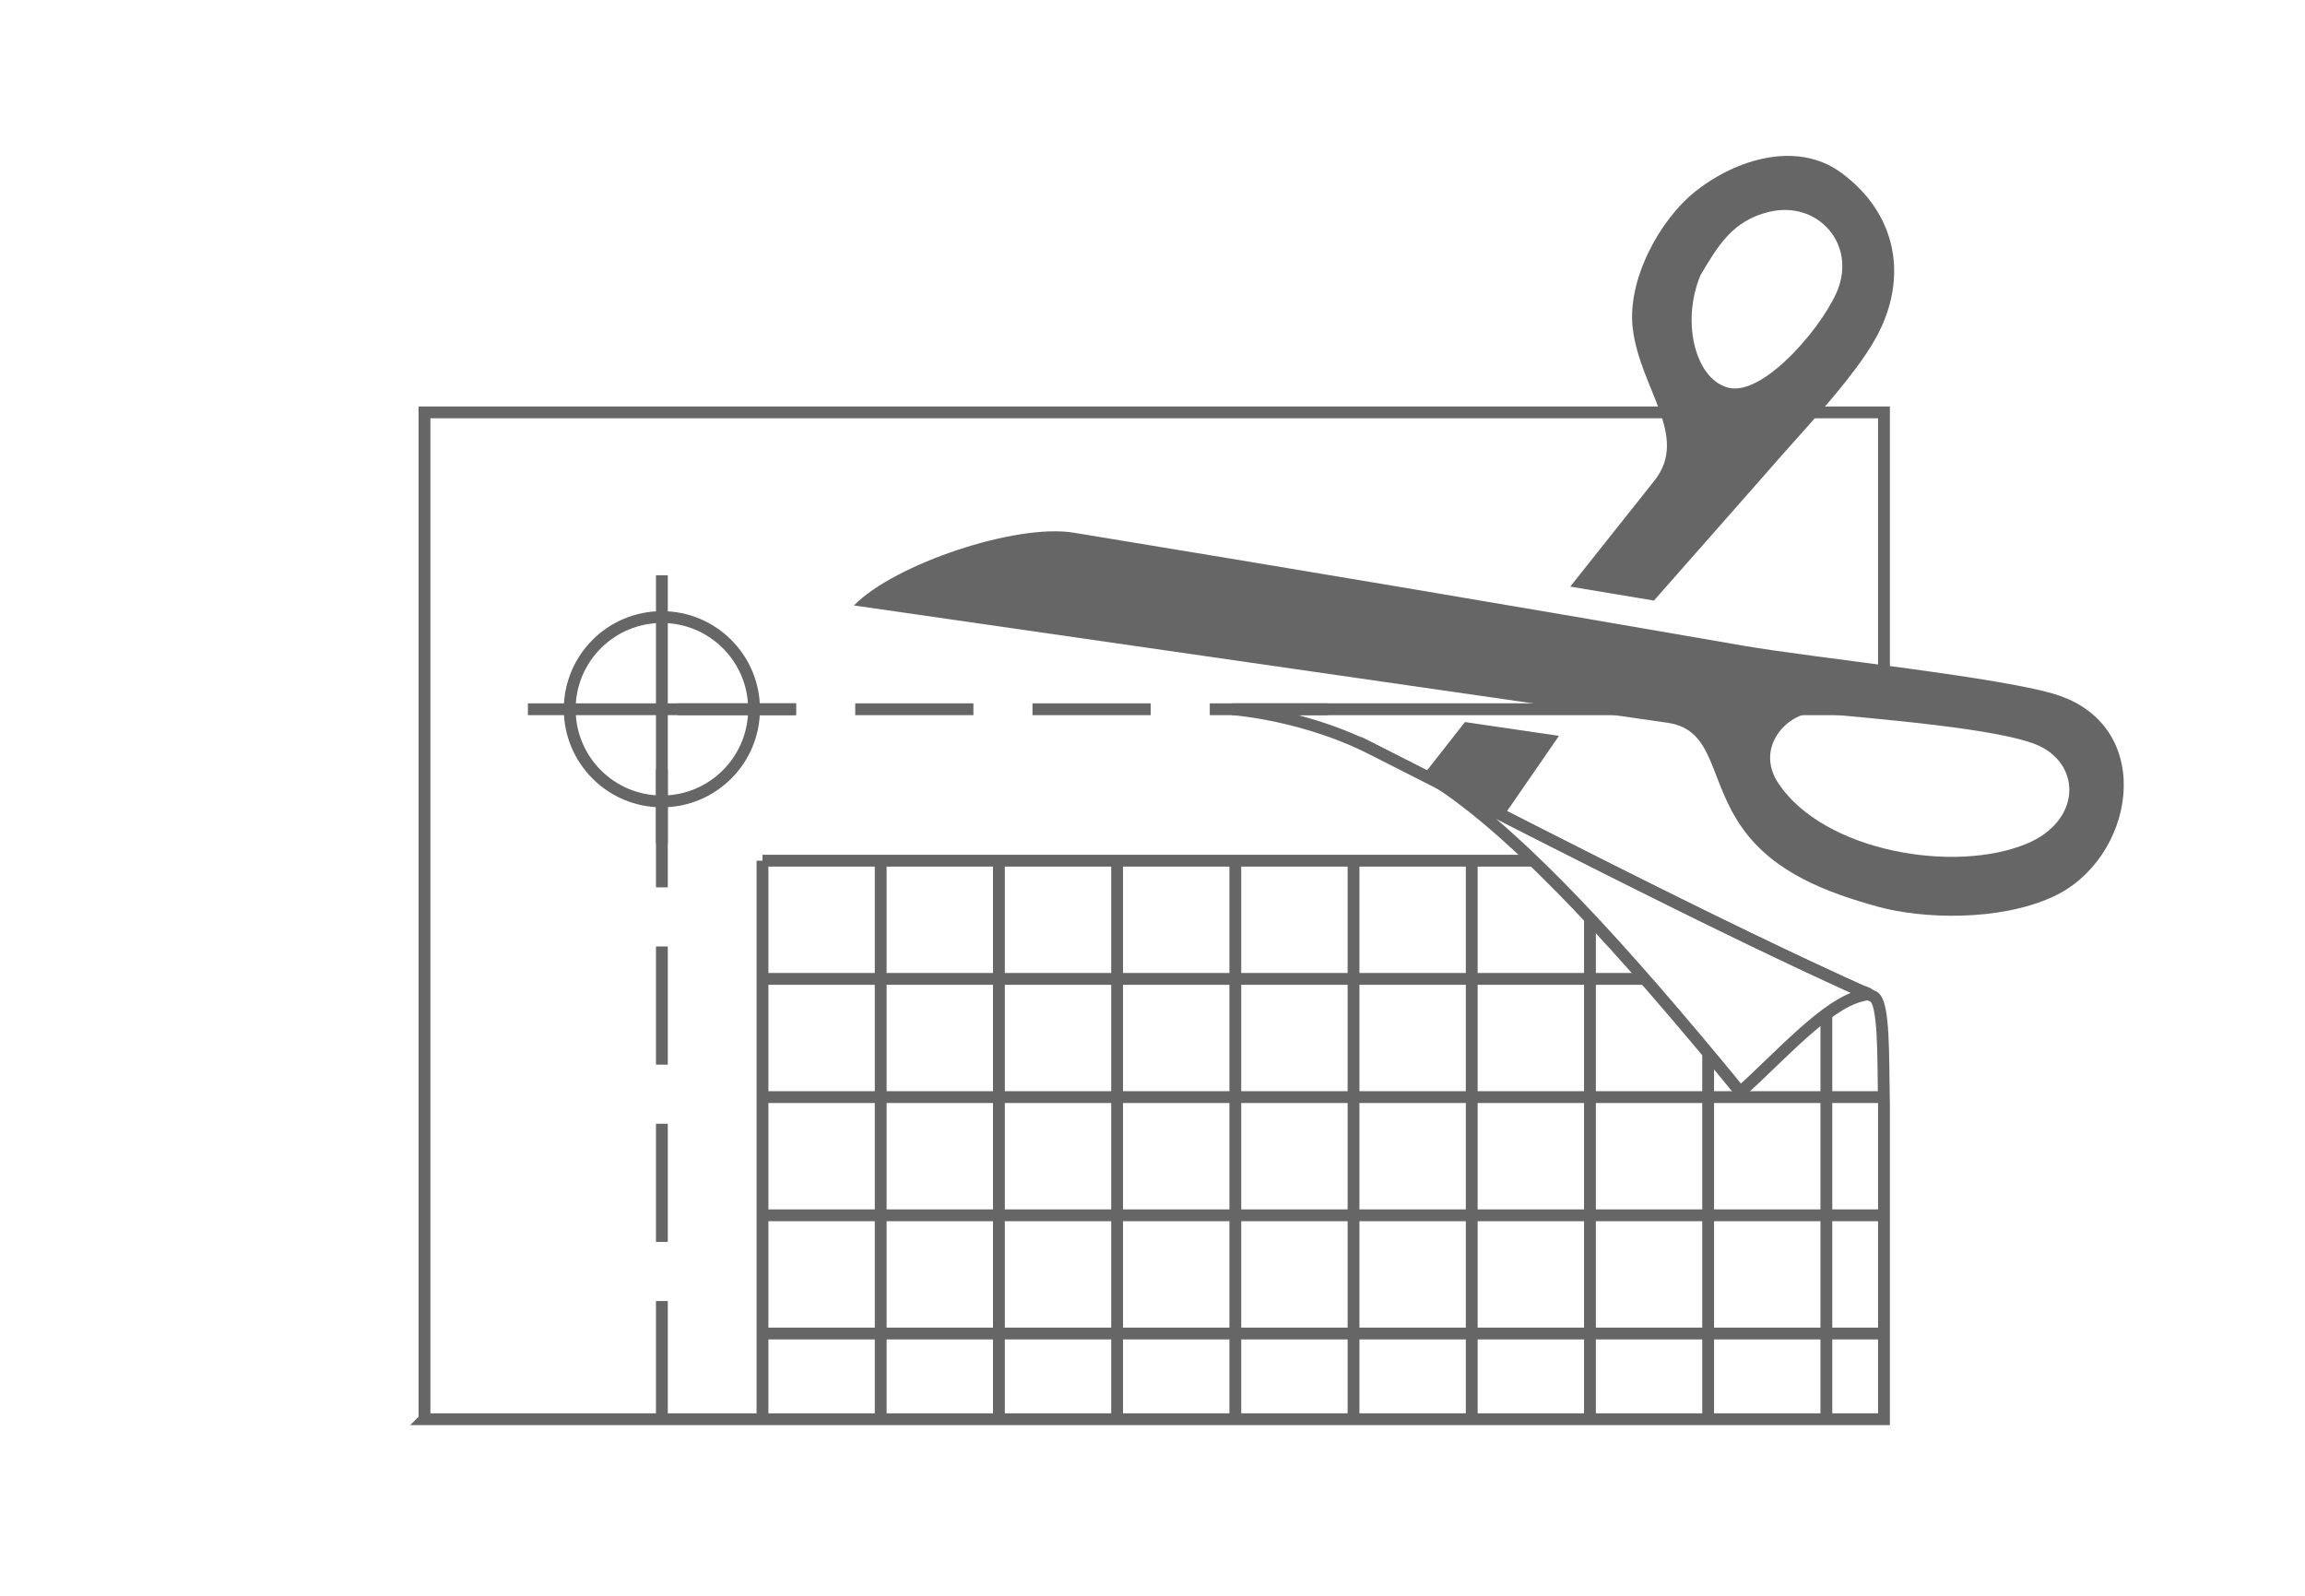 <?xml version="1.0" encoding="UTF-8"?>
<!DOCTYPE svg PUBLIC "-//W3C//DTD SVG 1.1//EN" "http://www.w3.org/Graphics/SVG/1.1/DTD/svg11.dtd">
<!-- Creator: CorelDRAW 2018 (64-Bit) -->
<svg xmlns="http://www.w3.org/2000/svg" xml:space="preserve" width="260px" height="180px" version="1.1" style="shape-rendering:geometricPrecision; text-rendering:geometricPrecision; image-rendering:optimizeQuality; fill-rule:evenodd; clip-rule:evenodd"
viewBox="0 0 26000 18000"
 xmlns:xlink="http://www.w3.org/1999/xlink">
 <defs>
  <style type="text/css">
   <![CDATA[
    .str0 {stroke:#666666;stroke-width:133.3;stroke-miterlimit:22.926}
    .str1 {stroke:#666666;stroke-width:133.3;stroke-miterlimit:22.926;stroke-dasharray:1333.1 666.5}
    .fil0 {fill:none}
    .fil1 {fill:#666666}
   ]]>
  </style>
 </defs>
 <g id="Layer_x0020_1">
  <g id="_2864948629344">
   <path class="fil0 str0" d="M4788.2 16008.1l0 -11356.5 16462.7 0 0 3348.4 -7350.2 0c382.1,32.1 1013.4,166.1 1547.3,435.2 1527.6,770.1 3844.4,1982.6 5681.9,2804.7 128.6,57.5 109.4,689.5 121,1208.9l0 3559.3 -16462.7 0z"/>
   <path class="fil1" d="M23157.1 10115.2c-610.6,280.2 -1476,250.3 -1978.5,110.9 -572.9,-159.1 -1164.4,-379.5 -1522.5,-881.9 -389.5,-546.4 -307.5,-1113.9 -847.7,-1191.8l-9176.3 -1323.1c458.2,-468.1 1830.6,-927.2 2477.8,-820.9 2520.1,413.7 5037.1,837.5 7553.3,1274.5 810.2,140.7 2976.1,360.9 3563.6,563 1104,379.9 850.7,1846.9 -69.7,2269.3zm-5572 -1815.2c-208.4,300.7 -416.3,602.5 -624.1,904.5 -315.8,-160.8 -619.8,-316 -906.1,-461.7l469.4 -598.2 1060.8 155.4zm3184.7 -6350.7c634.2,467.4 755.9,1189.6 395.8,1851.7 -257.4,473.5 -871.6,1102.2 -1241,1533.2l-1268.4 1440.1 -944.2 -157.8 948.9 -1194.2c399.7,-503.1 -163.4,-1035.8 -244.2,-1721.3 -63.7,-540.2 297.2,-1218.3 713.6,-1547.5 444.2,-351.3 1136.8,-574.7 1639.5,-204.2zm-817.7 441c531,-128.8 960.8,327 791.5,838.1 -127.8,385.7 -816.8,1223.7 -1226.9,1148.8 -382.8,-69.9 -562.4,-729.7 -335.7,-1272.4 194.7,-329 360,-614.7 771.1,-714.5zm540.9 5652.3c587.8,60.9 2112.7,172.7 2522.8,377.3 467.4,233.1 445.6,846.1 -154,1096.4 -813.1,339.5 -2282,91.6 -2799.2,-676.2 -288.5,-428.4 136.4,-827.9 430.4,-797.5z"/>
   <line class="fil0 str1" x1="7647.3" y1="8000" x2="15585.5" y2= "8000" />
   <path class="fil0 str0" d="M6426.3 8000c0,-574.2 465.5,-1039.7 1039.6,-1039.7 574.2,0 1039.7,465.5 1039.7,1039.7 0,574.2 -465.5,1039.7 -1039.7,1039.7 -574.1,0 -1039.6,-465.5 -1039.6,-1039.7z"/>
   <path class="fil0 str0" d="M5954.8 8000l3022.3 0m-1511.2 1511.2l0 -3022.3"/>
   <path class="fil0 str0" d="M20989.5 11232.5c-393,97.7 -892.5,665.5 -1358.6,1085.8 -1336.4,-1629.6 -2449.2,-2848.2 -3366.9,-3468.9 1404.9,715.7 3181.6,1627.1 4678.3,2306 135.2,61.2 180.4,44 47.2,77.1z"/>
   <line class="fil0 str1" x1="7465.9" y1="16008.1" x2="7465.9" y2= "8000" />
   <g>
    <line class="fil0 str0" x1="8600.8" y1="9708.3" x2="8600.8" y2= "16008.1" />
    <line class="fil0 str0" x1="9934.2" y1="9708.3" x2="9934.2" y2= "16008.1" />
    <line class="fil0 str0" x1="11267.5" y1="9708.3" x2="11267.5" y2= "16008.1" />
    <line class="fil0 str0" x1="17295.7" y1="9708.3" x2="8600.8" y2= "9708.3" />
    <line class="fil0 str0" x1="12600.9" y1="9708.3" x2="12600.9" y2= "16008.1" />
    <line class="fil0 str0" x1="18552.8" y1="11041.6" x2="8600.8" y2= "11041.6" />
    <line class="fil0 str0" x1="13934.2" y1="9708.3" x2="13934.2" y2= "16008.1" />
    <line class="fil0 str0" x1="21249.4" y1="12375" x2="8600.8" y2= "12375" />
    <line class="fil0 str0" x1="15267.6" y1="9708.3" x2="15267.6" y2= "16008.1" />
    <line class="fil0 str0" x1="21250.9" y1="13708.3" x2="8600.8" y2= "13708.3" />
    <line class="fil0 str0" x1="16600.9" y1="9708.3" x2="16600.9" y2= "16008.1" />
    <line class="fil0 str0" x1="21250.9" y1="15041.7" x2="8600.8" y2= "15041.7" />
    <line class="fil0 str0" x1="17934.3" y1="10357.6" x2="17934.3" y2= "16008.1" />
    <line class="fil0 str0" x1="19267.6" y1="11879" x2="19267.6" y2= "16008.1" />
    <line class="fil0 str0" x1="20601" y1="11437.9" x2="20601" y2= "16008.1" />
   </g>
  </g>
 </g>
</svg>
